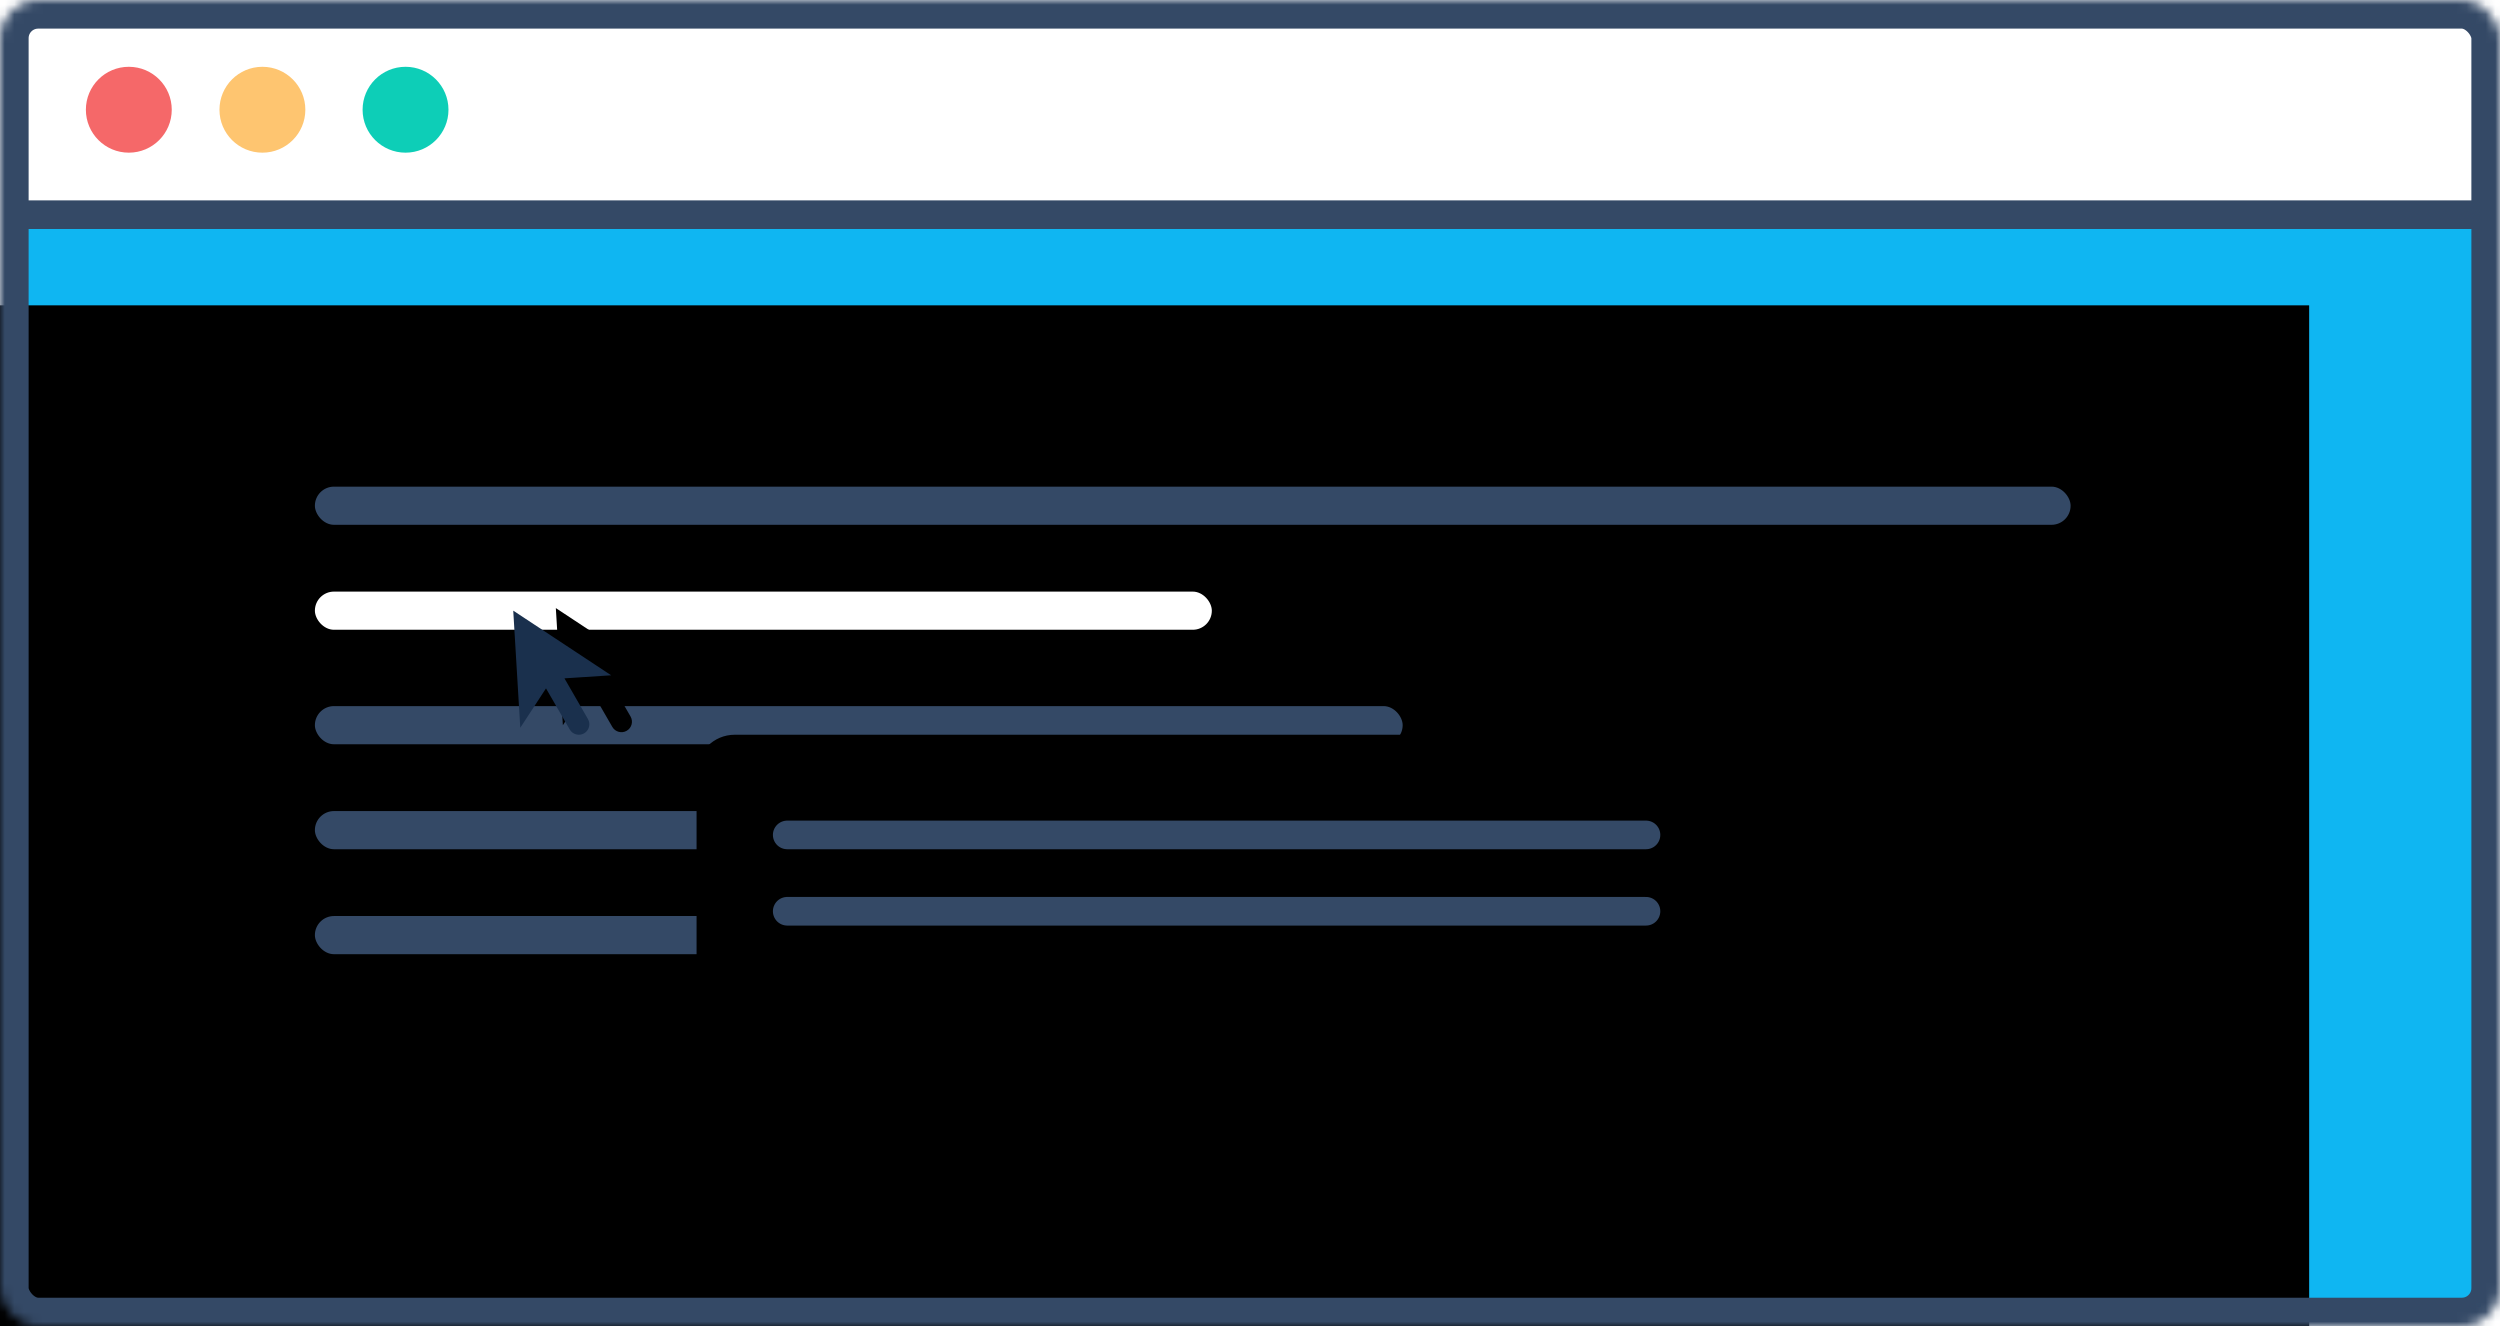 <?xml version="1.0" encoding="UTF-8" standalone="no"?>
<svg width="262px" height="139px" viewBox="0 0 262 139" version="1.1" xmlns="http://www.w3.org/2000/svg" xmlns:xlink="http://www.w3.org/1999/xlink">
    <!-- Generator: sketchtool 39.1 (31720) - http://www.bohemiancoding.com/sketch -->
    <title>74675327-1E71-4992-8F21-AF4501D22D1B</title>
    <desc>Created with sketchtool.</desc>
    <defs>
        <rect id="path-1" x="2" y="22" width="258" height="115"></rect>
        <filter x="-50%" y="-50%" width="200%" height="200%" filterUnits="objectBoundingBox" id="filter-2">
            <feOffset dx="-18" dy="10" in="SourceAlpha" result="shadowOffsetInner1"></feOffset>
            <feComposite in="shadowOffsetInner1" in2="SourceAlpha" operator="arithmetic" k2="-1" k3="1" result="shadowInnerInner1"></feComposite>
            <feColorMatrix values="0 0 0 0 0   0 0 0 0 0   0 0 0 0 0  0 0 0 0.08 0" type="matrix" in="shadowInnerInner1"></feColorMatrix>
        </filter>
        <rect id="path-3" x="0" y="0" width="262" height="139" rx="4"></rect>
        <mask id="mask-4" maskContentUnits="userSpaceOnUse" maskUnits="objectBoundingBox" x="0" y="0" width="262" height="139" fill="white">
            <use xlink:href="#path-3"></use>
        </mask>
        <path d="M58.6,71.828 L63,74 L57.5,63 L52,74 L56.4,71.772 L56.4,76.755 C56.4,77.349 56.892,77.85 57.5,77.85 C58.112,77.85 58.6,77.36 58.6,76.755 L58.6,71.828 Z" id="path-5"></path>
        <filter x="-50%" y="-50%" width="200%" height="200%" filterUnits="objectBoundingBox" id="filter-6">
            <feMorphology radius="2" operator="dilate" in="SourceAlpha" result="shadowSpreadOuter1"></feMorphology>
            <feOffset dx="4" dy="2" in="shadowSpreadOuter1" result="shadowOffsetOuter1"></feOffset>
            <feComposite in="shadowOffsetOuter1" in2="SourceAlpha" operator="out" result="shadowOffsetOuter1"></feComposite>
            <feColorMatrix values="0 0 0 0 0   0 0 0 0 0   0 0 0 0 0  0 0 0 0.15 0" type="matrix" in="shadowOffsetOuter1"></feColorMatrix>
        </filter>
        <mask id="mask-7" maskContentUnits="userSpaceOnUse" maskUnits="objectBoundingBox" x="-2" y="-2" width="15" height="18.85">
            <rect x="50" y="61" width="15" height="18.85" fill="white"></rect>
            <use xlink:href="#path-5" fill="black"></use>
        </mask>
        <rect id="path-8" x="68" y="72" width="120" height="40" rx="4"></rect>
        <filter x="-50%" y="-50%" width="200%" height="200%" filterUnits="objectBoundingBox" id="filter-9">
            <feOffset dx="5" dy="5" in="SourceAlpha" result="shadowOffsetOuter1"></feOffset>
            <feComposite in="shadowOffsetOuter1" in2="SourceAlpha" operator="out" result="shadowOffsetOuter1"></feComposite>
            <feColorMatrix values="0 0 0 0 0   0 0 0 0 0   0 0 0 0 0  0 0 0 0.103 0" type="matrix" in="shadowOffsetOuter1"></feColorMatrix>
        </filter>
        <mask id="mask-10" maskContentUnits="userSpaceOnUse" maskUnits="objectBoundingBox" x="0" y="0" width="120" height="40" fill="white">
            <use xlink:href="#path-8"></use>
        </mask>
    </defs>
    <g id="Page-1" stroke="none" stroke-width="1" fill="none" fill-rule="evenodd">
        <g id="Homepage---Mobile" transform="translate(-29, -1115)">
            <g id="Features" transform="translate(29, 1115)">
                <g id="illo-docs.svg">
                    <g>
                        <g id="Rectangle">
                            <use fill="#0FB6F2" fill-rule="evenodd" xlink:href="#path-1"></use>
                            <use fill="black" fill-opacity="1" filter="url(#filter-2)" xlink:href="#path-1"></use>
                        </g>
                        <use id="Rectangle-9" stroke="#344966" mask="url(#mask-4)" stroke-width="6" xlink:href="#path-3"></use>
                        <path d="M3.5,22.5 L258.508,22.5" id="Line" stroke="#344966" stroke-width="3" stroke-linecap="square"></path>
                        <circle id="Oval-2" fill="#F56869" cx="13.5" cy="11.5" r="4.5"></circle>
                        <circle id="Oval-2-Copy" fill="#FEC570" cx="27.5" cy="11.5" r="4.5"></circle>
                        <circle id="Oval-2-Copy-2" fill="#0DCEB7" cx="42.5" cy="11.5" r="4.5"></circle>
                        <rect id="Rectangle-10" fill="#344966" x="33" y="51" width="184" height="4" rx="2"></rect>
                        <rect id="Rectangle-10-Copy" fill="#FFFFFF" x="33" y="62" width="94" height="4" rx="2"></rect>
                        <rect id="Rectangle-10-Copy-2" fill="#344966" x="33" y="74" width="114" height="4" rx="2"></rect>
                        <rect id="Rectangle-10-Copy-3" fill="#344966" x="33" y="85" width="134" height="4" rx="2"></rect>
                        <rect id="Rectangle-10-Copy-4" fill="#344966" x="33" y="96" width="44" height="4" rx="2"></rect>
                        <g id="Combined-Shape" transform="translate(57.5, 70.425) rotate(-30) translate(-57.5, -70.425) ">
                            <use fill="black" fill-opacity="1" filter="url(#filter-6)" xlink:href="#path-5"></use>
                            <use fill="#1A304D" fill-rule="evenodd" xlink:href="#path-5"></use>
                            <use stroke="#FFFFFF" mask="url(#mask-7)" stroke-width="4" stroke-linecap="round" stroke-linejoin="round" xlink:href="#path-5"></use>
                        </g>
                        <g id="Rectangle-12">
                            <use fill="black" fill-opacity="1" filter="url(#filter-9)" xlink:href="#path-8"></use>
                            <use stroke="#344966" mask="url(#mask-10)" stroke-width="6" fill="#FFFFFF" fill-rule="evenodd" xlink:href="#path-8"></use>
                        </g>
                        <path d="M82.5,87.5 L172.5,87.5" id="Line" stroke="#344966" stroke-width="3" stroke-linecap="round" stroke-linejoin="round"></path>
                        <path d="M82.5,95.5 L172.5,95.5" id="Line-Copy" stroke="#344966" stroke-width="3" stroke-linecap="round" stroke-linejoin="round"></path>
                    </g>
                </g>
            </g>
        </g>
    </g>
</svg>